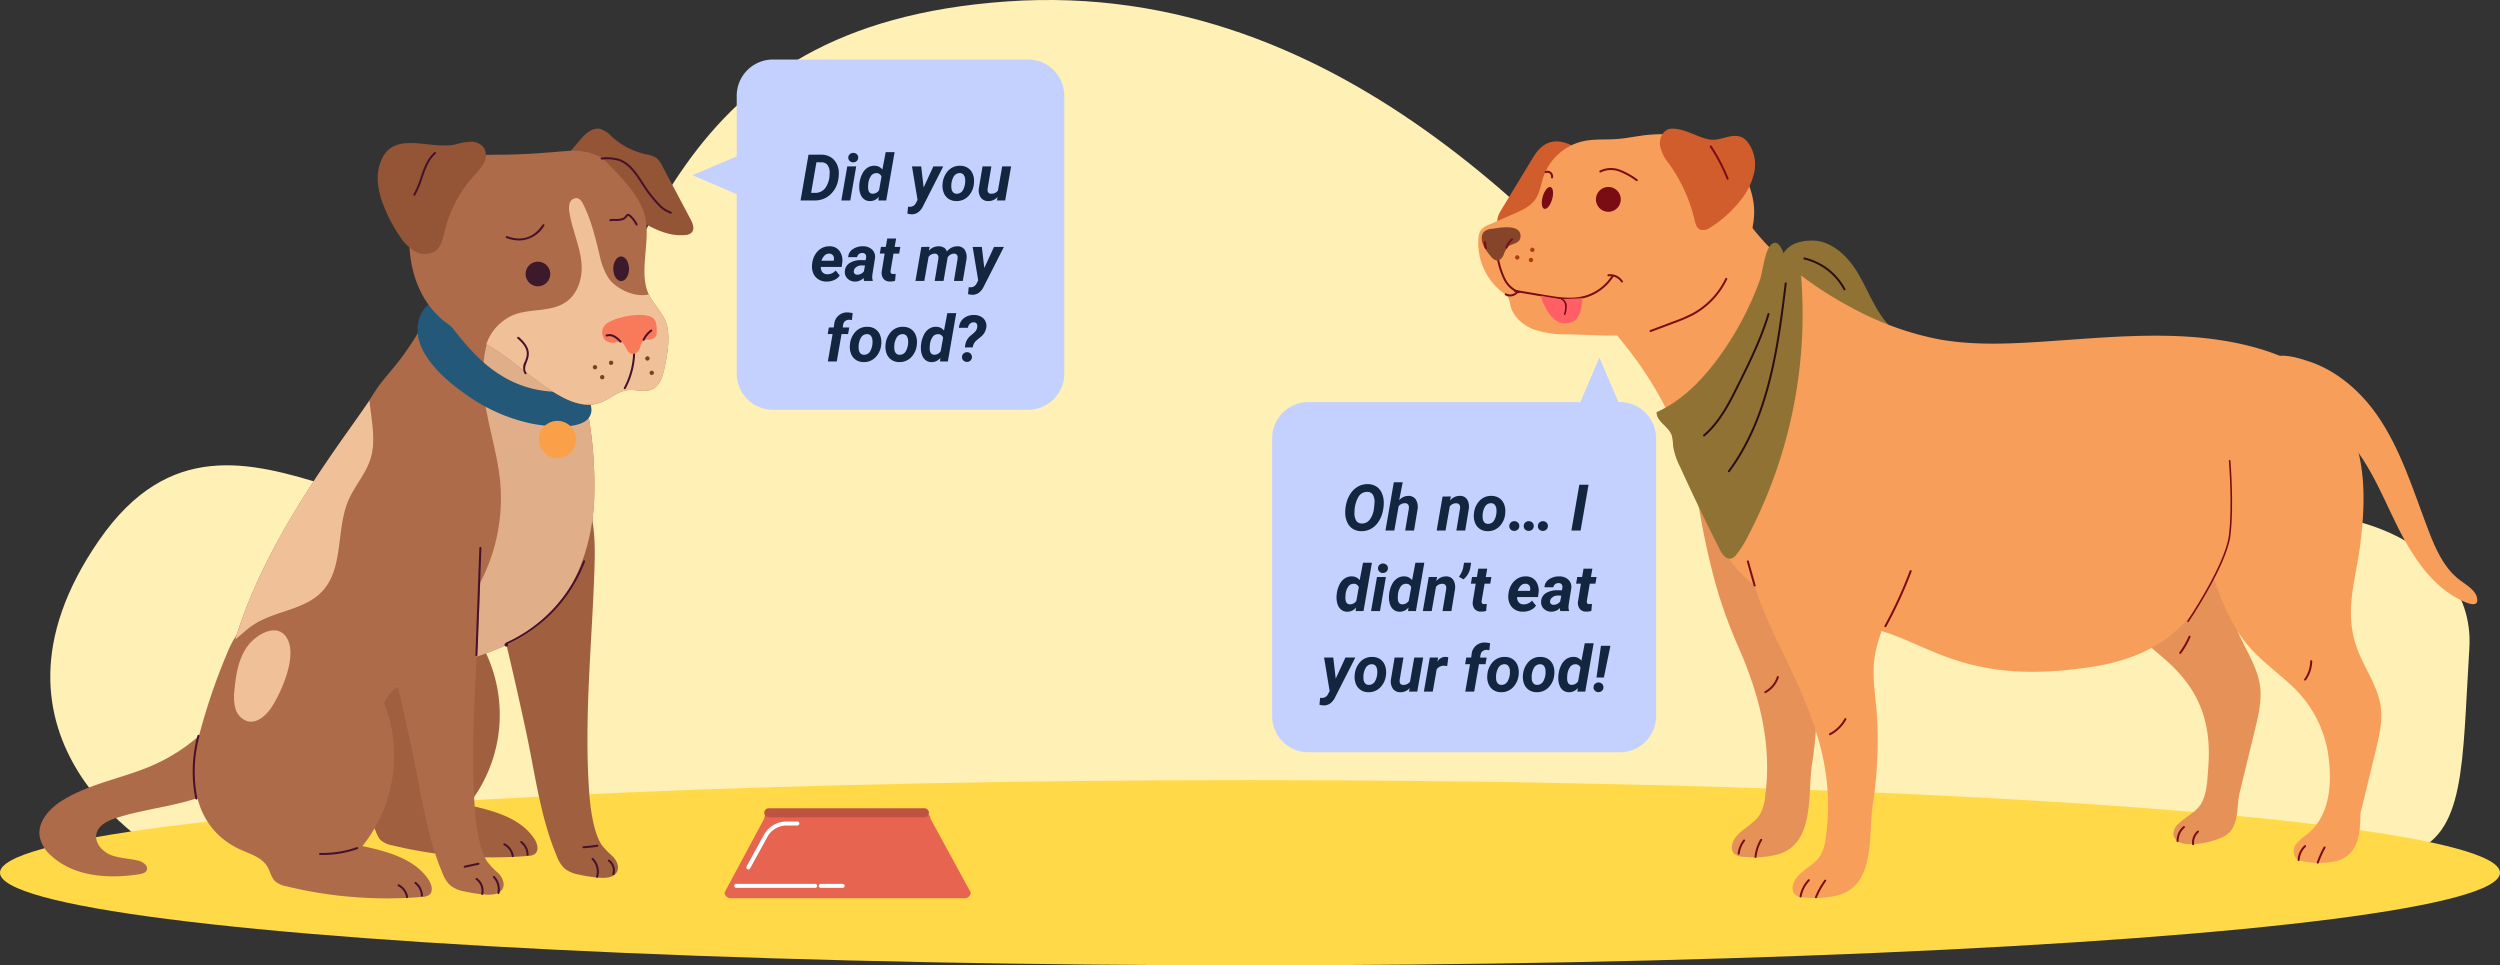 <svg xmlns="http://www.w3.org/2000/svg" xmlns:xlink="http://www.w3.org/1999/xlink" width="621" height="239.788" viewBox="0 0 621 239.788">
  <rect x="0" y="0" width="621" height="239.788" fill="#333333" stroke="none"/>
  <defs>
    <clipPath id="clip-path">
      <rect id="Rectángulo_44205" data-name="Rectángulo 44205" width="162.439" height="191.2" fill="none"/>
    </clipPath>
    <clipPath id="clip-path-2">
      <rect id="Rectángulo_44209" data-name="Rectángulo 44209" width="61.118" height="22.339" transform="translate(0 0)" fill="none"/>
    </clipPath>
  </defs>
  <g id="Grupo_173656" data-name="Grupo 173656" transform="translate(1729 11366.788)">
    <g id="Grupo_173653" data-name="Grupo 173653" transform="translate(14 -21)">
      <g id="Grupo_173652" data-name="Grupo 173652">
        <g id="Grupo_172841" data-name="Grupo 172841" transform="translate(-2490 -11996)">
          <path id="Trazado_173867" data-name="Trazado 173867" d="M-2619.859-10837.848s-50.042-27.954-15.477-77.816,80.885,21.766,108.716-23.336,31.9-104.474,116.716-110.427,141.354,63.166,173.789,99.224,90.18,50.117,119.286,34.539,72.037-2.1,70.216,26.919-.846,46.511-15.1,50.9S-2619.859-10837.848-2619.859-10837.848Z" transform="translate(3407 11700)" fill="#fff0b5"/>
          <ellipse id="Elipse_4860" data-name="Elipse 4860" cx="310.5" cy="23" rx="310.5" ry="23" transform="translate(747 844)" fill="#ffd947"/>
        </g>
        <g id="Grupo_172834" data-name="Grupo 172834" transform="translate(-1733.22 -11313.834)">
          <g id="Grupo_172833" data-name="Grupo 172833" clip-path="url(#clip-path)">
            <path id="Trazado_173771" data-name="Trazado 173771" d="M112.2,165.392c6.371-3.909,13.941-5.262,20.88-8.038,11.245-4.5,21.352-13.765,23.422-25.7l2.371,8.472c3.8,4.651,2.89,11.917-.786,16.663s-9.473,7.372-15.268,8.946S131,168.019,125.3,169.885c-2.025.661-4.264,1.75-4.762,3.822-.545,2.264,1.394,4.46,3.556,5.322s4.568.849,6.828,1.407c1.185.293,2.593,1.312,2.075,2.416-.3.649-1.116.848-1.823.959-7.573,1.184-16.082.646-21.769-4.494a8.65,8.65,0,0,1-2.979-4.84c-.6-3.763,2.525-7.092,5.774-9.085" transform="translate(-106.348 1.392)" fill="#ad6b4a"/>
            <path id="Trazado_173772" data-name="Trazado 173772" d="M84.373,128.824a35.946,35.946,0,0,1-4.295,38.038c6.16,1.348,12.934,3.1,16.428,8.349.771,1.159,1.25,2.922.158,3.785a3.145,3.145,0,0,1-1.729.5,105.759,105.759,0,0,1-33.673-2.621,5.993,5.993,0,0,1-2.889-1.3c-.963-.947-1.194-2.4-1.879-3.561-1.445-2.463-4.551-3.238-7.126-4.471-11.111-5.323-12.645-17.575-9.839-28.224A152.931,152.931,0,0,1,46.36,119.2c1.084-2.586,2.328-5.255,4.571-6.94,5.72-4.3,14.036-1.153,19.472,1.992a35.371,35.371,0,0,1,13.97,14.572" transform="translate(26.424 1.165)" fill="#a0603f"/>
            <path id="Trazado_173773" data-name="Trazado 173773" d="M42.308,178.73h0a.253.253,0,0,0,.25-.255A4.314,4.314,0,0,0,40.9,175.16a.252.252,0,1,0-.306.4,3.8,3.8,0,0,1,1.466,2.919.253.253,0,0,0,.253.251" transform="translate(78.962 1.851)" fill="#47112c"/>
            <path id="Trazado_173774" data-name="Trazado 173774" d="M46.477,179.1l.035,0a.253.253,0,0,0,.215-.286,4.2,4.2,0,0,0-2.236-3.122.252.252,0,1,0-.226.451,3.684,3.684,0,0,1,1.962,2.742.253.253,0,0,0,.251.217" transform="translate(71.117 1.857)" fill="#47112c"/>
            <path id="Trazado_173775" data-name="Trazado 173775" d="M57.334,168.483a25.775,25.775,0,0,0,8.606-1.475.253.253,0,0,0-.168-.477,25.157,25.157,0,0,1-9.134,1.438h-.007a.253.253,0,0,0-.007.505c.236.006.474.009.709.009" transform="translate(39.357 1.76)" fill="#47112c"/>
            <path id="Trazado_173776" data-name="Trazado 173776" d="M45.787,106.469c-.5,19.163-2.724,38.337-1.363,57.459.271,3.8.992,9.817,3.083,13.109a23.032,23.032,0,0,0,2.844,2.933c.925,1,1.6,2.493.994,3.718-.719,1.459-2.706,1.637-4.327,1.508a37.576,37.576,0,0,1-5.121-.767,7.878,7.878,0,0,1-3.63-1.558,8.194,8.194,0,0,1-1.894-3.042c-4.107-9.744-5.386-20.453-7.589-30.733q-3.632-16.946-7.835-33.762c-1.317-5.267-2.685-10.623-2.393-16.044.492-9.126,7.628-18.525,17.792-15.852,8.971,2.358,9.628,15.734,9.439,23.031" transform="translate(92.152 0.877)" fill="#a0603f"/>
            <path id="Trazado_173777" data-name="Trazado 173777" d="M24.593,184.2a.252.252,0,0,0,.241-.177,4.749,4.749,0,0,0-1.186-4.715.253.253,0,0,0-.353.362,4.234,4.234,0,0,1,1.058,4.2.254.254,0,0,0,.241.328" transform="translate(113.939 1.895)" fill="#47112c"/>
            <path id="Trazado_173778" data-name="Trazado 173778" d="M20.638,183.522a.252.252,0,0,0,.241-.177,3.338,3.338,0,0,0-1.216-3.636.253.253,0,0,0-.294.411,2.824,2.824,0,0,1,1.029,3.073.254.254,0,0,0,.241.328" transform="translate(121.951 1.899)" fill="#47112c"/>
            <path id="Trazado_173779" data-name="Trazado 173779" d="M23.594,176.887h.015c1.157-.069,2.322-.194,3.464-.375a.253.253,0,1,0-.079-.5c-1.125.179-2.275.3-3.416.369a.253.253,0,0,0,.015.505" transform="translate(111.565 1.861)" fill="#47112c"/>
            <path id="Trazado_173780" data-name="Trazado 173780" d="M117.75,90.987c-.336,12.358-4.9,25.2-14.721,32.7-9.228,7.046-21.517,8.419-31.97,13.471a12.817,12.817,0,0,0-3.934,2.637,13.162,13.162,0,0,0-2.748,6.221,59.2,59.2,0,0,0-1.241,17.86c.328,3.965.791,8.654-2.237,11.235a9.649,9.649,0,0,1-3.881,1.779A30.993,30.993,0,0,1,31.362,172.1a16.163,16.163,0,0,1-5.206-5.7,19.044,19.044,0,0,1-1.586-6.919c-1.288-15.36,2.337-30.837,8.446-44.988S47.657,87.388,56.564,74.809C58.836,71.6,61.123,68.4,63.2,65.08c1.88-3,4.528-5.637,6.639-8.514C74.231,50.583,78,44.019,79.88,36.788c.331-1.28.661-3.535,2.224-3.657,1.346-.1,3.8,1.415,5.072,1.911a49.21,49.21,0,0,1,7.211,3.041A48.356,48.356,0,0,1,108.764,51.2c7.445,10.211,9.322,27.506,8.986,39.785" transform="translate(20.084 0.35)" fill="#ad6b4a"/>
            <path id="Trazado_173781" data-name="Trazado 173781" d="M39.126,120.88A45.291,45.291,0,0,0,49.86,87.113c-.579-5.788-2.278-11.4-3.342-17.116a42.175,42.175,0,0,1-.662-13.283,21.947,21.947,0,0,1,5.305-12.029c1.152-1.244,2.154-2.5,3.105-3.73a48.658,48.658,0,0,1,9.991,10.164C71.7,61.33,73.579,78.625,73.245,90.9c-.337,12.359-4.9,25.2-14.721,32.705-9.229,7.046-21.516,8.419-31.97,13.47a19.621,19.621,0,0,0-2.242,1.243,29.141,29.141,0,0,1,4.582-6.893c3.216-3.7,7.019-6.85,10.233-10.549" transform="translate(64.59 0.433)" fill="#e0ae89"/>
            <path id="Trazado_173782" data-name="Trazado 173782" d="M53.586,72.866a43.348,43.348,0,0,1-16.618-7.352c-4.143-2.891-8.347-6.507-10.691-11.072-1.8-3.509-1.842-8.181,1.268-11.048a1.194,1.194,0,0,1,.906-.413,1.3,1.3,0,0,1,.739.524c5.154,5.984,9.247,12.66,16.06,16.99a26.646,26.646,0,0,0,17.369,4.283,7.407,7.407,0,0,1,3.495.3,1.093,1.093,0,0,1,.5.411A6.368,6.368,0,0,1,68.226,69.3c.009,5.77-11.266,4.194-14.64,3.561" transform="translate(68.909 0.454)" fill="#235879"/>
            <path id="Trazado_173783" data-name="Trazado 173783" d="M3.525,3.153C4.909,1.45,6.8-.438,8.932.089A6.955,6.955,0,0,1,11.706,2a18.694,18.694,0,0,0,8.47,4.383,6.707,6.707,0,0,1,2.544.868,5.7,5.7,0,0,1,1.533,2.057l7.012,13.208c.566,1.064,1.082,2.51.216,3.348a2.492,2.492,0,0,1-1.513.555c-5.708.6-10.708-3.41-15.825-6.009a4.169,4.169,0,0,0-2.563-.628c-1.1.2-1.882,1.192-2.924,1.6a3.862,3.862,0,0,1-3.632-.709,9.656,9.656,0,0,1-2.376-3.018C1.222,15.145-.118,12.185.008,9.23.12,6.655,1.953,5.087,3.525,3.153" transform="translate(130.497 0)" fill="#935535"/>
            <path id="Trazado_173784" data-name="Trazado 173784" d="M45.533,5.494A14.63,14.63,0,0,1,53.219,6.8,10.729,10.729,0,0,1,55.745,8.9c3.012,3.067,6.127,6.257,8.018,10.173,2,4.148,1.295,8.47.957,12.928-.237,3.143-.409,6.462,1.006,9.276,1.354,2.692,3.762,4.693,4.462,7.74.77,3.361-.01,7.5-.749,10.825-.423,1.91-1.162,4.006-2.933,4.842-1.887.89-4.12-.03-6.191.225-2.538.313-4.519,2.331-6.936,3.164-4.295,1.482-8.869-.99-12.652-3.506-4.668-3.1-8.908-6.957-13.6-9.968-4.2-2.694-9.089-3.962-12.995-7.4C7.056,40.98,5.294,31.19,6.46,22.106,7.083,17.26,9.3,12.421,13.314,9.635c4.428-3.072,10.191-3.2,15.581-3.221,4.569-.017,9.129-.307,13.679-.7.97-.085,1.963-.172,2.959-.218" transform="translate(85.741 0.058)" fill="#ad6b4a"/>
            <path id="Trazado_173785" data-name="Trazado 173785" d="M13.337,45.925c4.137-1.419,9.064-.557,12.638-3.079,2.961-2.089,4.118-6.05,3.8-9.66-.372-4.16-2.3-8.235-2.966-12.437a4.929,4.929,0,0,1,.03-2.4,1.771,1.771,0,0,1,1.837-1.263c.739.139,1.2.865,1.537,1.536,1.971,3.888,2.975,8.18,4.015,12.413a17.8,17.8,0,0,0,2.193,5.824C38.233,39.545,43,41.9,46.506,40.992c.025.054.047.107.075.161,1.353,2.692,3.762,4.692,4.461,7.739.77,3.362-.01,7.5-.748,10.825-.424,1.91-1.163,4.006-2.933,4.842-1.887.891-4.121-.03-6.192.226-2.537.313-4.519,2.33-6.936,3.164-4.295,1.48-8.869-.991-12.651-3.507-4.669-3.1-8.909-6.958-13.6-9.968-.6-.387-1.222-.743-1.849-1.081a12.03,12.03,0,0,1,7.208-7.468" transform="translate(104.887 0.18)" fill="#f0c198"/>
            <path id="Trazado_173786" data-name="Trazado 173786" d="M70.406,3.863a15.205,15.205,0,0,1,3.713-.651A3.91,3.91,0,0,1,77.4,4.769a3.915,3.915,0,0,1-.067,3.825,15.258,15.258,0,0,1-2.479,3.132,31.359,31.359,0,0,0-7.219,13.705c-.409,1.719-.756,3.62-2.11,4.755a4.852,4.852,0,0,1-5.264.255,11.416,11.416,0,0,1-3.9-3.923,37.721,37.721,0,0,1-3.784-7.154c-1.294-3.25-2.131-6.878-1.154-10.236C54.166-.314,63.835,5.451,70.406,3.863" transform="translate(33.041 0.034)" fill="#935535"/>
            <path id="Trazado_173787" data-name="Trazado 173787" d="M35.17,35.758A3.056,3.056,0,1,0,38.226,32.7a3.056,3.056,0,0,0-3.056,3.056" transform="translate(85.615 0.346)" fill="#3c1a2b"/>
            <path id="Trazado_173788" data-name="Trazado 173788" d="M15.8,34.478c0,1.688.875,3.056,1.953,3.056s1.954-1.368,1.954-3.056-.875-3.056-1.954-3.056S15.8,32.79,15.8,34.478" transform="translate(126.758 0.332)" fill="#3c1a2b"/>
            <path id="Trazado_173789" data-name="Trazado 173789" d="M14.544,64.141a.251.251,0,0,0,.222-.132A19.89,19.89,0,0,0,17.086,53.5a.243.243,0,0,0-.268-.237.253.253,0,0,0-.237.268,19.361,19.361,0,0,1-2.26,10.239.252.252,0,0,0,.1.342.247.247,0,0,0,.12.03" transform="translate(130.877 0.563)" fill="#47112c"/>
            <path id="Trazado_173790" data-name="Trazado 173790" d="M21.662,46.626c.862.815.893,2.15.865,3.335a2.322,2.322,0,0,1-.244,1.2,2.3,2.3,0,0,1-1.965.76,2.088,2.088,0,0,0-1.01.205,2.284,2.284,0,0,0-.783,1.378,3.537,3.537,0,0,1-.788,1.466,1.6,1.6,0,0,1-1.529.472c-1.388-.413-1.426-2.925-2.871-3.017a2.654,2.654,0,0,0-.808.135,3.222,3.222,0,0,1-2.521-.249,2.766,2.766,0,0,1-.439-3.859c1.572-2.093,10.083-3.72,12.092-1.823" transform="translate(130.82 0.484)" fill="#f97a5a"/>
            <path id="Trazado_173791" data-name="Trazado 173791" d="M21.35,52.617a.252.252,0,0,0,.185-.424,6.329,6.329,0,0,0-1.586-1.321,2.723,2.723,0,0,0-2.119-.255.252.252,0,0,0-.161.319.249.249,0,0,0,.32.159,2.226,2.226,0,0,1,1.722.223,5.834,5.834,0,0,1,1.453,1.218.253.253,0,0,0,.185.081" transform="translate(122.994 0.534)" fill="#47112c"/>
            <path id="Trazado_173792" data-name="Trazado 173792" d="M10.345,52.183a.253.253,0,0,0,.219-.126,5.767,5.767,0,0,1,1.809-2.2.253.253,0,0,0-.261-.434A6.257,6.257,0,0,0,10.125,51.8a.255.255,0,0,0,.093.346.26.26,0,0,0,.126.033" transform="translate(139.745 0.522)" fill="#47112c"/>
            <path id="Trazado_173793" data-name="Trazado 173793" d="M10.748,56.5a.538.538,0,1,0,.538-.538.537.537,0,0,0-.538.538" transform="translate(139.753 0.592)" fill="#7a4024"/>
            <path id="Trazado_173794" data-name="Trazado 173794" d="M9.683,60.035a.538.538,0,1,0,.539-.538.538.538,0,0,0-.539.538" transform="translate(141.895 0.629)" fill="#7a4024"/>
            <path id="Trazado_173795" data-name="Trazado 173795" d="M19.67,57.564a.538.538,0,1,0,.538-.538.538.538,0,0,0-.538.538" transform="translate(121.815 0.603)" fill="#7a4024"/>
            <path id="Trazado_173796" data-name="Trazado 173796" d="M21.859,61.1a.538.538,0,1,0,.538-.539.537.537,0,0,0-.538.539" transform="translate(117.414 0.64)" fill="#7a4024"/>
            <path id="Trazado_173797" data-name="Trazado 173797" d="M23.639,58.65a.538.538,0,1,0,.538-.538.537.537,0,0,0-.538.538" transform="translate(113.835 0.614)" fill="#7a4024"/>
            <path id="Trazado_173798" data-name="Trazado 173798" d="M28.831,76.452a4.623,4.623,0,1,0,4.623-4.623,4.623,4.623,0,0,0-4.623,4.623" transform="translate(95.227 0.759)" fill="#f9a048"/>
            <path id="Trazado_173799" data-name="Trazado 173799" d="M73.893,110.611c-.5,19.163-2.725,38.337-1.363,57.459.271,3.8.992,9.817,3.083,13.109a23.032,23.032,0,0,0,2.844,2.933c.925,1,1.6,2.493.994,3.718-.72,1.459-2.706,1.637-4.327,1.508A37.579,37.579,0,0,1,70,188.57a7.887,7.887,0,0,1-3.631-1.558,8.2,8.2,0,0,1-1.893-3.042c-4.107-9.744-5.386-20.453-7.589-30.732q-3.632-16.946-7.835-33.762c-1.317-5.267-2.685-10.623-2.393-16.044.492-9.126,7.628-18.525,17.792-15.852,8.971,2.358,9.628,15.734,9.439,23.031" transform="translate(35.643 0.921)" fill="#ad6b4a"/>
            <path id="Trazado_173800" data-name="Trazado 173800" d="M53.193,188.395a.252.252,0,0,0,.245-.191,3.792,3.792,0,0,0-1.492-3.962.253.253,0,1,0-.289.414,3.327,3.327,0,0,1,1.292,3.425.252.252,0,0,0,.183.306.22.22,0,0,0,.062.008" transform="translate(56.803 1.947)" fill="#47112c"/>
            <path id="Trazado_173801" data-name="Trazado 173801" d="M48.933,188.175a.254.254,0,0,0,.248-.2,4.77,4.77,0,0,0-1.193-4.207.252.252,0,1,0-.367.347,4.263,4.263,0,0,1,1.065,3.757.253.253,0,0,0,.2.3.3.3,0,0,0,.052.005" transform="translate(65.107 1.942)" fill="#47112c"/>
            <path id="Trazado_173802" data-name="Trazado 173802" d="M52.826,181.683a.243.243,0,0,0,.054-.006l3.4-.734a.251.251,0,0,0,.193-.3.258.258,0,0,0-.3-.194l-3.4.735a.253.253,0,0,0,.054.5" transform="translate(52.832 1.908)" fill="#47112c"/>
            <path id="Trazado_173803" data-name="Trazado 173803" d="M52.341,129.949a.253.253,0,0,0,.253-.244l.983-26.628a.253.253,0,0,0-.245-.262.26.26,0,0,0-.261.244l-.983,26.628a.253.253,0,0,0,.244.262Z" transform="translate(56.224 1.087)" fill="#47112c"/>
            <path id="Trazado_173804" data-name="Trazado 173804" d="M27.039,127.539a.446.446,0,0,0,.387-.191.332.332,0,0,0-.039-.4.231.231,0,0,0-.022-.022l.016-.007a37.142,37.142,0,0,0,19.206-20.466.253.253,0,1,0-.472-.18,36.632,36.632,0,0,1-18.943,20.186c-.4.183-.594.423-.568.714a.392.392,0,0,0,.317.348.565.565,0,0,0,.118.013M27,127.278Z" transform="translate(88.953 1.122)" fill="#47112c"/>
            <path id="Trazado_173805" data-name="Trazado 173805" d="M110.355,138.9a35.946,35.946,0,0,1-4.295,38.038c6.16,1.348,12.934,3.1,16.428,8.349.771,1.159,1.25,2.922.158,3.785a3.154,3.154,0,0,1-1.729.5,105.789,105.789,0,0,1-33.673-2.622,6,6,0,0,1-2.889-1.3c-.963-.948-1.194-2.4-1.879-3.562-1.445-2.463-4.552-3.238-7.127-4.471-11.11-5.323-12.644-17.575-9.838-28.223a152.9,152.9,0,0,1,6.831-20.117c1.084-2.586,2.328-5.255,4.571-6.94,5.72-4.3,14.036-1.153,19.472,1.992a35.37,35.37,0,0,1,13.97,14.572" transform="translate(-25.815 1.271)" fill="#ad6b4a"/>
            <path id="Trazado_173806" data-name="Trazado 173806" d="M68.29,188.8h0a.253.253,0,0,0,.25-.256,4.316,4.316,0,0,0-1.664-3.315.253.253,0,1,0-.306.4,3.8,3.8,0,0,1,1.465,2.919.253.253,0,0,0,.253.25" transform="translate(26.722 1.958)" fill="#47112c"/>
            <path id="Trazado_173807" data-name="Trazado 173807" d="M72.46,189.175l.034,0a.253.253,0,0,0,.216-.285,4.2,4.2,0,0,0-2.236-3.123.253.253,0,1,0-.226.452,3.68,3.68,0,0,1,1.962,2.74.254.254,0,0,0,.251.218" transform="translate(18.876 1.964)" fill="#47112c"/>
            <path id="Trazado_173808" data-name="Trazado 173808" d="M83.313,178.555a25.779,25.779,0,0,0,8.609-1.475.253.253,0,0,0-.168-.477,25.345,25.345,0,0,1-9.135,1.438.245.245,0,0,0-.259.246.253.253,0,0,0,.246.26c.235.006.472.009.706.009" transform="translate(-12.882 1.867)" fill="#47112c"/>
            <path id="Trazado_173809" data-name="Trazado 173809" d="M122.3,165.084a.212.212,0,0,0,.05-.005.252.252,0,0,0,.2-.3,33.862,33.862,0,0,1,.514-15.471.253.253,0,0,0-.488-.132,34.387,34.387,0,0,0-.521,15.7.252.252,0,0,0,.248.2" transform="translate(-83.302 1.575)" fill="#47112c"/>
            <path id="Trazado_173810" data-name="Trazado 173810" d="M106.677,74.453c1.777-2.508,3.584-5.044,5.354-7.613.448,4.85,1.684,9.85.254,14.451-1.158,3.725-3.941,6.727-5.481,10.311-3.15,7.327-1.087,16.859-6.558,22.663-4.43,4.7-11.938,4.778-17.271,8.422-1.525,1.041-2.851,2.359-4.295,3.5a118.067,118.067,0,0,1,4.448-12.046c6.11-14.151,14.641-27.114,23.549-39.693" transform="translate(-30.027 0.707)" fill="#f0c198"/>
            <path id="Trazado_173811" data-name="Trazado 173811" d="M108.6,142.041c-1.4,2.265-3.794,4.563-6.348,3.819a4.63,4.63,0,0,1-2.924-3.284,12.472,12.472,0,0,1-.173-4.561c.342-3.665.95-7.455,3.031-10.492,2.209-3.224,7.825-6.485,10.135-1.994,2.288,4.449-1.4,12.742-3.721,16.512" transform="translate(-50.674 1.304)" fill="#f0c198"/>
            <path id="Trazado_173812" data-name="Trazado 173812" d="M39.942,27.535a7.374,7.374,0,0,0,6.237-3.656.252.252,0,0,0-.069-.351.25.25,0,0,0-.35.069c-2.184,3.236-5.154,4.2-8.828,2.854a.255.255,0,0,0-.323.151.252.252,0,0,0,.151.324,9.277,9.277,0,0,0,3.182.609" transform="translate(79.237 0.248)" fill="#47112c"/>
            <path id="Trazado_173813" data-name="Trazado 173813" d="M20.466,23.85a.249.249,0,0,0,.128-.035.253.253,0,0,0,.09-.346,7.723,7.723,0,0,0-1.781-2.29c-.656-.506-.985-.084-1.225.221a1.839,1.839,0,0,1-.6.552,5.086,5.086,0,0,1-1.975.253,8.486,8.486,0,0,0-1.216.065.253.253,0,0,0-.209.289.246.246,0,0,0,.29.209,8.366,8.366,0,0,1,1.14-.058,5.259,5.259,0,0,0,2.205-.31,2.335,2.335,0,0,0,.76-.687c.253-.321.264-.33.517-.134a7.228,7.228,0,0,1,1.654,2.147.254.254,0,0,0,.218.124" transform="translate(127.898 0.221)" fill="#47112c"/>
            <path id="Trazado_173814" data-name="Trazado 173814" d="M42.522,60.474a.256.256,0,0,0,.138-.04.252.252,0,0,0,.075-.349c-.569-.884-.264-1.681.092-2.6.588-1.532,1.32-3.438-1.974-6.27a.253.253,0,0,0-.33.383c3.026,2.6,2.418,4.179,1.832,5.7a3.087,3.087,0,0,0-.045,3.057.254.254,0,0,0,.212.116" transform="translate(78.24 0.541)" fill="#47112c"/>
            <path id="Trazado_173815" data-name="Trazado 173815" d="M22.669,21.04a.253.253,0,0,0,.069-.5,7.153,7.153,0,0,1-3.022-2.123,29.02,29.02,0,0,1-3-3.718c-.3-.436-.587-.884-.88-1.338-1.6-2.471-3.256-5.027-6.032-5.939a11.093,11.093,0,0,0-4.262-.317.253.253,0,1,0,.035.5,10.718,10.718,0,0,1,4.068.292c2.606.858,4.213,3.337,5.766,5.735.3.456.588.909.886,1.348a29.612,29.612,0,0,0,3.052,3.782A7.588,7.588,0,0,0,22.6,21.031a.273.273,0,0,0,.069.009" transform="translate(134.152 0.074)" fill="#47112c"/>
            <path id="Trazado_173816" data-name="Trazado 173816" d="M63.5,16.61a.253.253,0,0,0,.218-.124,23.4,23.4,0,0,0,1.79-4.268c.794-2.31,1.545-4.493,3.276-6.023a.253.253,0,0,0-.337-.379c-1.829,1.618-2.637,3.966-3.417,6.238a22.958,22.958,0,0,1-1.749,4.175.253.253,0,0,0,.09.346.249.249,0,0,0,.128.035" transform="translate(29.646 0.061)" fill="#47112c"/>
          </g>
        </g>
        <g id="Grupo_172836" data-name="Grupo 172836" transform="translate(-1375.812 -11313.834)">
          <g id="Grupo_173640" data-name="Grupo 173640">
            <path id="Trazado_173817" data-name="Trazado 173817" d="M82.757,27.8c4.622-.089,8.575,3.416,11.067,7.309s4.046,8.358,6.805,12.066a22.584,22.584,0,0,0,6.763,6.032A50.032,50.032,0,0,1,91.784,51.4,28.66,28.66,0,0,1,80.131,45.46C74.3,40.179,71.2,28.022,82.757,27.8" fill="#907235"/>
            <path id="Trazado_173818" data-name="Trazado 173818" d="M90.984,40.162a.251.251,0,0,1-.221-.133,15.024,15.024,0,0,0-9.8-7.531.251.251,0,0,1-.189-.3.258.258,0,0,1,.3-.188,15.531,15.531,0,0,1,10.131,7.785.251.251,0,0,1-.1.338.247.247,0,0,1-.117.029" fill="#2a0f10"/>
            <path id="Trazado_173819" data-name="Trazado 173819" d="M223.253,71.116c6.04,8.664,9.061,19,12.856,28.86,1.663,4.321,3.612,8.746,7.16,11.72,1.418,1.189,4.245,2.664,4.776,4.58.584,2.109-.828,2.158-2.6,1.447-9.2-3.709-14.482-13.225-18.7-22.2s-8.614-18.688-17.166-23.711c-3.625-2.129-7.882-3.323-10.884-6.266-1.757-1.722-4.055-6.251-1.606-8.361,2.057-1.772,7.1-.092,9.313.647,6.892,2.3,12.738,7.387,16.849,13.284" fill="#f79e5b"/>
            <path id="Trazado_173820" data-name="Trazado 173820" d="M186.586,69c4.039,9.115,3.766,19.295,2.534,28.983-1.257,9.882-4.417,17.509-.255,27.317,1.862,4.388,4.718,8.471,5.343,13.2.47,3.563-.383,7.153-1.229,10.645q-1.914,7.9-3.829,15.793c-.645,2.663-.292,5.26-1.352,7.917a6.114,6.114,0,0,1-1.039,1.834,6.3,6.3,0,0,1-2.313,1.49,19.719,19.719,0,0,1-7.571,1.561,6.187,6.187,0,0,1-2.592-.42,2.641,2.641,0,0,1-1.6-1.961,3.341,3.341,0,0,1,1.19-2.618c1.758-1.767,4.251-2.807,5.6-4.9,1.572-2.451,1.646-6.231,1.865-9.053.816-10.507-1.732-18.678-9.7-26.014-3.815-3.514-8.133-6.555-11.282-10.676-4.723-6.18-7.891-15.4-9.619-22.91-1.936-8.418-3.042-17.4-1.5-25.974,1.072-5.986,3.862-11.825,8.571-15.673,4.4-3.594,12.485-6.082,17.908-3.264,4.928,2.561,8.757,9.943,10.878,14.731" fill="#e59158"/>
            <path id="Trazado_173821" data-name="Trazado 173821" d="M58.228,110.329A114.276,114.276,0,0,0,64.25,127.88c5.355,12.045,8.832,24.543,7.04,37.818a11.617,11.617,0,0,1-1.323,4.686c-1.853,2.965-6.281,4.185-6.91,7.625a2.478,2.478,0,0,0,.256,1.769c.589.923,1.848,1.085,2.943,1.138a23.993,23.993,0,0,0,8.41-.7c8.923-2.824,7.158-14.635,8.215-22.082a104.216,104.216,0,0,0,1.023-23.32c-.374-4.466-1.149-8.96-.548-13.4.946-6.97,5.345-13.186,4.859-20.261-.438-6.355-2.847-13.082-7.91-17.194-5.407-4.391-28.353-10.245-26.7,1.973a206.837,206.837,0,0,0,4.622,24.4" fill="#e59158"/>
            <path id="Trazado_173822" data-name="Trazado 173822" d="M55.061,91.374c.886,2.509,1.818,5,2.866,7.433,2.017,4.689,4.23,8.712,7.92,12.22a46.916,46.916,0,0,0,12.256,8.7l.274.127a45.929,45.929,0,0,0,15.412,3.726c16.349,1.334,23.87,15.626,58.961,10.055s26.471-34.7,46.478-36c4.966-.322,10.471-.382,14.113-3.773,3.811-3.548,4.12-9.459,3.423-14.619a30.325,30.325,0,0,0-3.991-12.2c-4.069-6.456-11.355-10.2-18.674-12.356-17.837-5.267-36.886-2.835-55.448-1.673-8.064.5-16.217.755-24.17-.675a75.055,75.055,0,0,1-21.764-7.9C82.434,38.982,72.933,31.684,66.249,22.151c-.765-1.091-1.662-2.318-2.987-2.461a4.36,4.36,0,0,0-1.915.367A54.445,54.445,0,0,0,34.705,41.14c-4.135,6.263-1.851,8.1,2.339,13.388A90.609,90.609,0,0,1,47.295,70.811c3.218,6.538,5.317,13.628,7.766,20.563" fill="#f79e5b"/>
            <path id="Trazado_173823" data-name="Trazado 173823" d="M13.685,7.065,10.268,12.7,5.781,20.09c-.69,1.138-1.4,2.531-.827,3.733a3.576,3.576,0,0,0,2.771,1.624,16.354,16.354,0,0,0,10.139-1.788,28.77,28.77,0,0,0,8.1-6.553,12.372,12.372,0,0,0,2.577-3.865c1.284-3.5-1.406-6.89-4.319-8.551-4.454-2.54-7.9-1.974-10.536,2.375" fill="#d25d2c"/>
            <path id="Trazado_173824" data-name="Trazado 173824" d="M42.506,1.52c-2.655.213-5.263.844-7.919,1.051-2.928.227-5.915-.061-8.774.609A13.611,13.611,0,0,0,16.2,11.952c-.626,1.874-.856,3.93-1.974,5.558-1.243,1.811-3.362,2.774-5.375,3.652L2.636,23.871a4.712,4.712,0,0,0-1.873,1.2,4.09,4.09,0,0,0-.719,2.282A15.463,15.463,0,0,0,6.239,40.82a4.46,4.46,0,0,1,1.145,1.02,5.493,5.493,0,0,1,.588,1.965c.627,2.849,3.087,5.017,5.809,6.067A25.266,25.266,0,0,0,22.4,51.1c9.9.206,20.394,1.513,29.255-3.633A32.95,32.95,0,0,0,63.6,35.514c2.844-4.933,5.4-10.627,4.878-16.4A20.036,20.036,0,0,0,60.1,4.871c-4.744-3.369-11.96-3.8-17.6-3.351" fill="#f79e5b"/>
            <path id="Trazado_173825" data-name="Trazado 173825" d="M10.1,31.623a.543.543,0,1,1-.766-.04.541.541,0,0,1,.766.04" fill="#ac3f11"/>
            <path id="Trazado_173826" data-name="Trazado 173826" d="M13.51,32.274a.543.543,0,1,1-.766-.04.541.541,0,0,1,.766.04" fill="#ac3f11"/>
            <path id="Trazado_173827" data-name="Trazado 173827" d="M13.849,29.736a.543.543,0,1,1-.766-.04.541.541,0,0,1,.766.04" fill="#ac3f11"/>
            <path id="Trazado_173828" data-name="Trazado 173828" d="M10.059,40.9a.248.248,0,0,1-.084-.015,7.047,7.047,0,0,1-3.731-3.534,20.535,20.535,0,0,1-1.572-4.877.25.25,0,0,1,.487-.113,20.173,20.173,0,0,0,1.529,4.76,6.555,6.555,0,0,0,3.455,3.294.25.25,0,0,1-.084.485" fill="#790d13"/>
            <path id="Trazado_173829" data-name="Trazado 173829" d="M22.714,42.49a37.534,37.534,0,0,1-6.274-.7l-7.329-1.25a.25.25,0,1,1,.084-.492l7.329,1.25c3.014.513,6.433,1.094,9.6.312a11.708,11.708,0,0,0,7.087-5.168.251.251,0,0,1,.426.264,12.216,12.216,0,0,1-7.392,5.389,14.594,14.594,0,0,1-3.528.4" fill="#790d13"/>
            <path id="Trazado_173830" data-name="Trazado 173830" d="M35.708,38.234a.248.248,0,0,1-.211-.116,3.246,3.246,0,0,0-3.134-1.441.25.25,0,0,1-.072-.494,3.764,3.764,0,0,1,3.628,1.667.25.25,0,0,1-.077.345.254.254,0,0,1-.134.039" fill="#790d13"/>
            <path id="Trazado_173831" data-name="Trazado 173831" d="M7.882,41.687a2.371,2.371,0,0,1-1.165-.3.25.25,0,1,1,.246-.435A2.046,2.046,0,0,0,9.54,40.38a.25.25,0,1,1,.407.289,2.547,2.547,0,0,1-2.065,1.018" fill="#790d13"/>
            <path id="Trazado_173832" data-name="Trazado 173832" d="M3.351,24.891a3,3,0,0,0-2.03.842A2.161,2.161,0,0,0,.9,26.921c-.151,1.82,1.091,3.429,2.264,4.83a2.31,2.31,0,0,0,1.423,1c.776.068,1.394-.648,1.715-1.358a5.722,5.722,0,0,1,1.1-2.04c.807-.727,2.161-.709,2.8-1.587a1.745,1.745,0,0,0,.317-.969c.108-3.3-5.345-2.145-7.165-1.907" fill="#86452b"/>
            <path id="Trazado_173833" data-name="Trazado 173833" d="M7,29.807a.242.242,0,0,1-.079-.013.25.25,0,0,1-.158-.316,4.785,4.785,0,0,1,1.468-2.16.25.25,0,1,1,.321.383,4.351,4.351,0,0,0-1.315,1.935A.249.249,0,0,1,7,29.807" fill="#790d13"/>
            <path id="Trazado_173834" data-name="Trazado 173834" d="M1.916,29.929a.248.248,0,0,1-.237-.172,5.271,5.271,0,0,1-.265-1.575.25.25,0,1,1,.5-.008A4.8,4.8,0,0,0,2.153,29.6a.249.249,0,0,1-.159.315.236.236,0,0,1-.078.013" fill="#790d13"/>
            <path id="Trazado_173835" data-name="Trazado 173835" d="M35.408,17.516a3.082,3.082,0,1,1-3.136-3.026,3.08,3.08,0,0,1,3.136,3.026" fill="#790d13"/>
            <path id="Trazado_173836" data-name="Trazado 173836" d="M18.373,17.5c-.416,1.5-1.283,2.585-1.936,2.427s-.847-1.5-.431-3,1.283-2.584,1.937-2.427.846,1.5.43,3" fill="#790d13"/>
            <path id="Trazado_173837" data-name="Trazado 173837" d="M50.009.206A9.861,9.861,0,0,0,49,.046a4.691,4.691,0,0,0-1.39.011c-1.684.333-2.647,2.278-2.473,3.985a9.742,9.742,0,0,0,2.2,4.585,39.515,39.515,0,0,1,6.4,14.027c.216.947.5,2.044,1.387,2.436a2.911,2.911,0,0,0,2.589-.577,28.688,28.688,0,0,0,7.313-6.545,16.691,16.691,0,0,0,3.554-7.192,9.172,9.172,0,0,0-1.811-7.62,3.692,3.692,0,0,0-1.31-1.026c-2.6-1.094-5.206.97-7.82.588C55.044,2.339,52.689.772,50.009.206" fill="#d25d2c"/>
            <path id="Trazado_173838" data-name="Trazado 173838" d="M39.386,13.05a.251.251,0,0,1-.141-.043,17.684,17.684,0,0,0-4.211-2.34,5.773,5.773,0,0,0-4.561.184.251.251,0,1,1-.24-.44,6.277,6.277,0,0,1,4.96-.218,18.111,18.111,0,0,1,4.334,2.4.25.25,0,0,1-.141.457" fill="#790d13"/>
            <path id="Trazado_173839" data-name="Trazado 173839" d="M18.334,12.353a.272.272,0,0,1-.049-.005.25.25,0,0,1-.2-.294.946.946,0,0,0-.312-.884.936.936,0,0,0-.924-.15.251.251,0,0,1-.182-.467,1.42,1.42,0,0,1,1.909,1.6.25.25,0,0,1-.245.2" fill="#790d13"/>
            <path id="Trazado_173840" data-name="Trazado 173840" d="M71.4,120.93c.855,2.021,1.771,4.014,2.717,5.98,7.918,16.463,14.764,30.278,12.253,48.892a11.634,11.634,0,0,1-1.324,4.686c-1.853,2.965-6.281,4.185-6.909,7.624a2.475,2.475,0,0,0,.255,1.77c.588.923,1.848,1.085,2.942,1.138a24,24,0,0,0,8.412-.7c8.921-2.824,7.157-14.635,8.213-22.083a104.145,104.145,0,0,0,1.024-23.319c-.374-4.466-1.15-8.96-.547-13.4.945-6.97,5.344-13.186,4.857-20.261-.437-6.355-2.847-13.082-7.909-17.194C89.052,88.92,80.1,88.779,71.968,89.556c-3.759.359-4.862.771-5.664,4.282s-.248,7.763.313,11.282A68.427,68.427,0,0,0,71.4,120.93" fill="#f79e5b"/>
            <path id="Trazado_173841" data-name="Trazado 173841" d="M216.575,74.2c4.039,9.115,3.766,19.295,2.534,28.984-1.257,9.881-4.417,17.508-.255,27.316,1.862,4.388,4.718,8.471,5.343,13.2.47,3.563-.383,7.153-1.229,10.646q-1.914,7.9-3.829,15.792c0,4.883-.493,10.256-5.885,11.773a19.287,19.287,0,0,1-7.141.269c-1.242-.125-2.659-.384-3.292-1.459a2.924,2.924,0,0,1,.45-3.154,13.978,13.978,0,0,1,2.543-2.214c5.968-4.765,6.315-13.005,5.31-20.009a29.162,29.162,0,0,0-9.5-17.375c-3.815-3.514-8.133-6.555-11.282-10.676-4.723-6.18-7.891-15.4-9.619-22.91-1.936-8.418-3.042-17.4-1.505-25.974,1.072-5.986,3.862-11.824,8.571-15.673,4.4-3.594,12.485-6.082,17.907-3.264,4.929,2.561,8.758,9.943,10.879,14.731" fill="#f79e5b"/>
            <path id="Trazado_173842" data-name="Trazado 173842" d="M42.809,50.512a.25.25,0,0,1-.088-.484l5.757-2.154a39.076,39.076,0,0,0,4.563-1.931,19.254,19.254,0,0,0,8.345-8.727.249.249,0,0,1,.451.213,19.751,19.751,0,0,1-8.561,8.955,39.482,39.482,0,0,1-4.622,1.959L42.9,50.5a.248.248,0,0,1-.088.016" fill="#790d13"/>
            <path id="Trazado_173843" data-name="Trazado 173843" d="M59.639,56.967C55.568,62.514,50.584,67.627,44.3,70.43c-.036,2.33,2.961,3.52,3.749,5.713a10.515,10.515,0,0,1,.341,2.548,17.232,17.232,0,0,0,1.737,5.294q4.75,10.431,9.935,20.657c.575,1.134,1.547,2.46,2.78,2.151a2.617,2.617,0,0,0,1.286-.979,26.56,26.56,0,0,0,2.907-4.631A118.885,118.885,0,0,0,80.219,36.8a5.87,5.87,0,0,0-.855-3.087,2.316,2.316,0,0,0-2.8-.733c-.635-1.864-1.844-6.177-3.918-4.047-1.516,1.557-1.967,6.7-2.712,8.752A77.092,77.092,0,0,1,59.639,56.967" fill="#907235"/>
            <path id="Trazado_173844" data-name="Trazado 173844" d="M62.277,85.349a.246.246,0,0,1-.148-.049.249.249,0,0,1-.053-.349c9.992-13.5,12.157-31.054,14.067-46.538a.254.254,0,0,1,.279-.217.248.248,0,0,1,.217.278c-1.917,15.545-4.091,33.164-14.161,46.773a.249.249,0,0,1-.2.1" fill="#2a0f10"/>
            <path id="Trazado_173845" data-name="Trazado 173845" d="M56.1,76.469a.246.246,0,0,1-.191-.088.249.249,0,0,1,.028-.352c3.906-3.336,6.327-8.218,8.463-12.525,2.784-5.614,5.662-11.419,7.475-17.533a.245.245,0,0,1,.311-.168.249.249,0,0,1,.168.311c-1.823,6.155-4.712,11.979-7.507,17.613-2.156,4.349-4.6,9.279-8.586,12.682a.248.248,0,0,1-.161.06" fill="#2a0f10"/>
            <path id="Trazado_173846" data-name="Trazado 173846" d="M68.655,113.737a.251.251,0,0,1-.241-.183l-1.676-5.983a.25.25,0,1,1,.482-.135L68.9,113.42a.251.251,0,0,1-.174.308.257.257,0,0,1-.067.009" fill="#790d13"/>
            <path id="Trazado_173847" data-name="Trazado 173847" d="M101.143,123.839a.257.257,0,0,1-.12-.03.252.252,0,0,1-.1-.34,106.86,106.86,0,0,0,6.272-13.646.25.25,0,0,1,.469.176,107.734,107.734,0,0,1-6.3,13.71.252.252,0,0,1-.22.13" fill="#790d13"/>
            <path id="Trazado_173849" data-name="Trazado 173849" d="M173.73,177.212a.249.249,0,0,1-.25-.246,4.776,4.776,0,0,1,1.661-3.673.253.253,0,0,1,.354.028.251.251,0,0,1-.03.353,4.271,4.271,0,0,0-1.485,3.284.25.25,0,0,1-.246.254Z" fill="#790d13"/>
            <path id="Trazado_173850" data-name="Trazado 173850" d="M177.579,177.993a.25.25,0,0,1-.248-.223,3.959,3.959,0,0,1,1.29-3.346.25.25,0,1,1,.332.375,3.455,3.455,0,0,0-1.126,2.917.249.249,0,0,1-.221.275.123.123,0,0,1-.027,0" fill="#790d13"/>
            <path id="Trazado_173851" data-name="Trazado 173851" d="M203.786,181.923h-.013a.251.251,0,0,1-.237-.263,5.4,5.4,0,0,1,1.687-3.625.25.25,0,0,1,.342.366,4.88,4.88,0,0,0-1.529,3.285.252.252,0,0,1-.25.237" fill="#790d13"/>
            <path id="Trazado_173852" data-name="Trazado 173852" d="M208.544,182.568a.261.261,0,0,1-.082-.014.25.25,0,0,1-.154-.318,24.108,24.108,0,0,1,1.712-3.8.244.244,0,0,1,.339-.1.247.247,0,0,1,.1.339,23.67,23.67,0,0,0-1.675,3.725.249.249,0,0,1-.236.168" fill="#790d13"/>
            <path id="Trazado_173853" data-name="Trazado 173853" d="M205.4,137.106a.246.246,0,0,1-.147-.048.25.25,0,0,1-.055-.349,7.659,7.659,0,0,0,1.466-4.417.25.25,0,0,1,.25-.248h0a.249.249,0,0,1,.248.251A8.18,8.18,0,0,1,205.6,137a.249.249,0,0,1-.2.1" fill="#790d13"/>
            <path id="Trazado_173854" data-name="Trazado 173854" d="M174.383,130.478a.245.245,0,0,1-.149-.05.248.248,0,0,1-.051-.349,19.359,19.359,0,0,0,2.277-3.98.25.25,0,0,1,.461.195,19.75,19.75,0,0,1-2.338,4.083.249.249,0,0,1-.2.1" fill="#790d13"/>
            <path id="Trazado_173855" data-name="Trazado 173855" d="M80.075,190.975a.215.215,0,0,1-.043,0,.248.248,0,0,1-.2-.289,8.051,8.051,0,0,1,2.114-4.171.25.25,0,0,1,.36.348,7.55,7.55,0,0,0-1.982,3.909.25.25,0,0,1-.246.207" fill="#790d13"/>
            <path id="Trazado_173856" data-name="Trazado 173856" d="M83.9,191.156a.25.25,0,0,1-.231-.345,19.77,19.77,0,0,1,2.311-4.143.25.25,0,1,1,.4.295A19.279,19.279,0,0,0,84.133,191a.25.25,0,0,1-.231.155" fill="#790d13"/>
            <path id="Trazado_173857" data-name="Trazado 173857" d="M64.7,180.339l-.029,0a.249.249,0,0,1-.219-.277,6.806,6.806,0,0,1,1.395-3.386.251.251,0,1,1,.395.309,6.31,6.31,0,0,0-1.294,3.135.25.25,0,0,1-.248.221" fill="#790d13"/>
            <path id="Trazado_173858" data-name="Trazado 173858" d="M68.89,181.151h-.023a.25.25,0,0,1-.226-.272,10.358,10.358,0,0,1,1.436-4.353.252.252,0,0,1,.343-.085.249.249,0,0,1,.085.343,9.856,9.856,0,0,0-1.366,4.141.251.251,0,0,1-.249.227" fill="#790d13"/>
            <path id="Trazado_173859" data-name="Trazado 173859" d="M87.38,150.675a.25.25,0,0,1-.114-.473,8.913,8.913,0,0,0,3.721-3.645.25.25,0,1,1,.44.238,9.436,9.436,0,0,1-3.933,3.853.255.255,0,0,1-.114.027" fill="#790d13"/>
            <path id="Trazado_173860" data-name="Trazado 173860" d="M71.323,140.219a.25.25,0,0,1-.118-.47,6.3,6.3,0,0,0,2.987-3.6.25.25,0,0,1,.477.152,6.8,6.8,0,0,1-3.228,3.888.249.249,0,0,1-.118.03" fill="#790d13"/>
            <path id="Trazado_173861" data-name="Trazado 173861" d="M61.949,12.695a.25.25,0,0,1-.232-.157A43.912,43.912,0,0,0,57.556,4.57a.25.25,0,1,1,.418-.275,44.475,44.475,0,0,1,4.207,8.057.25.25,0,0,1-.139.325.256.256,0,0,1-.093.018" fill="#790d13"/>
            <path id="Trazado_178335" data-name="Trazado 178335" d="M-2277.315-10976.334s1.919,6.956,6.088,6.873,3.991-4.317,4.33-6.278c0,0-2.975.206-4,.206h-2.016Z" transform="translate(2292.812 11017.834)" fill="#ff5f65"/>
            <path id="Trazado_178336" data-name="Trazado 178336" d="M-2271.334-10971.554a.193.193,0,0,1-.07-.013.2.2,0,0,1-.118-.257c.012-.034,1-2.774-.671-3.53a.2.2,0,0,1-.1-.265.2.2,0,0,1,.265-.1,2.266,2.266,0,0,1,1.206,2.4,6.037,6.037,0,0,1-.325,1.635A.2.2,0,0,1-2271.334-10971.554Z" transform="translate(2292.812 11017.834)" fill="#790d13"/>
            <path id="Trazado_178336-2" data-name="Trazado 178336" d="M176.231,122.507s9.446-13.957,10.413-21.346,0-18.81,0-18.81" fill="none" stroke="#790d13" stroke-width="0.4"/>
          </g>
        </g>
        <g id="Grupo_172840" data-name="Grupo 172840" transform="translate(-2490 -11996)">
          <path id="Unión_62" data-name="Unión 62" d="M20,87a9,9,0,0,1-9-9V33.439l-11-4.7,11-4.7V9a9,9,0,0,1,9-9H83.375a9,9,0,0,1,9,9V78a9,9,0,0,1-9,9Z" transform="translate(919 665)" fill="#c4d1ff"/>
          <path id="Trazado_178337" data-name="Trazado 178337" d="M2.859,17,4.836,5.625,8.1,5.633a4.473,4.473,0,0,1,2.066.52,3.905,3.905,0,0,1,1.488,1.426,4.883,4.883,0,0,1,.688,2.094,6.911,6.911,0,0,1-.016,1.391l-.055.414a6.5,6.5,0,0,1-1.965,4.012A5.558,5.558,0,0,1,6.375,17ZM6.8,7.523l-1.32,7.594.953.008a3.127,3.127,0,0,0,2.535-1.156,5.976,5.976,0,0,0,1.1-3.492l.016-.25A3.151,3.151,0,0,0,9.586,8.25a1.879,1.879,0,0,0-1.539-.719ZM15.211,17H12.992l1.469-8.453H16.68ZM14.719,6.4a1.1,1.1,0,0,1,.344-.867A1.323,1.323,0,0,1,16.8,5.492a1.1,1.1,0,0,1,.383.828,1.132,1.132,0,0,1-.324.844,1.215,1.215,0,0,1-.887.375,1.235,1.235,0,0,1-.863-.3A1.091,1.091,0,0,1,14.719,6.4Zm6.555,1.984a2.4,2.4,0,0,1,1.906.945L24.008,5h2.211L24.141,17H22.172l.125-.906a2.736,2.736,0,0,1-2.2,1.07,2.433,2.433,0,0,1-1.383-.414,2.607,2.607,0,0,1-.918-1.168,4.7,4.7,0,0,1-.355-1.7,6.4,6.4,0,0,1,.023-.953l.047-.352A6.767,6.767,0,0,1,18.23,10.3a3.766,3.766,0,0,1,1.313-1.461A3.094,3.094,0,0,1,21.273,8.383Zm-1.6,4.547a6.327,6.327,0,0,0-.039,1q.078,1.375,1.109,1.4a1.885,1.885,0,0,0,1.617-.875l.6-3.359a1.248,1.248,0,0,0-1.219-.875,1.606,1.606,0,0,0-1.34.621A4.176,4.176,0,0,0,19.672,12.93Zm13.758.852,2.414-5.234H38.3l-4.945,9.727a4.231,4.231,0,0,1-1.246,1.641,2.723,2.723,0,0,1-1.652.523,5.035,5.035,0,0,1-1.062-.164l.164-1.719.3.016a1.651,1.651,0,0,0,1.578-.789l.484-.9L30.539,8.547H32.82Zm9.117-5.391a3.39,3.39,0,0,1,1.926.574A3.234,3.234,0,0,1,45.66,10.5a4.762,4.762,0,0,1,.27,2.176,5.143,5.143,0,0,1-1.4,3.262,3.96,3.96,0,0,1-3.02,1.215A3.38,3.38,0,0,1,39.6,16.59a3.222,3.222,0,0,1-1.187-1.527,4.657,4.657,0,0,1-.273-2.156,5.3,5.3,0,0,1,1.422-3.328A3.878,3.878,0,0,1,42.547,8.391ZM40.32,13.706a1.95,1.95,0,0,0,.352,1.182,1.168,1.168,0,0,0,.945.449,1.712,1.712,0,0,0,1.594-.932,4.647,4.647,0,0,0,.539-2.531,2.122,2.122,0,0,0-.363-1.2,1.149,1.149,0,0,0-.949-.464,1.715,1.715,0,0,0-1.574.924A4.6,4.6,0,0,0,40.32,13.706ZM51.8,16.125a2.919,2.919,0,0,1-2.328,1.031,2.172,2.172,0,0,1-1.844-.875,3.2,3.2,0,0,1-.484-2.266l.914-5.469h2.2l-.93,5.5a2.175,2.175,0,0,0-.008.485.8.8,0,0,0,.867.806,2.014,2.014,0,0,0,1.7-.79l1.055-6h2.219L53.688,17H51.633ZM9.281,37.156a3.677,3.677,0,0,1-1.965-.543,3.292,3.292,0,0,1-1.277-1.469,4.093,4.093,0,0,1-.328-2.059l.023-.312a5.465,5.465,0,0,1,.719-2.266A4.341,4.341,0,0,1,8,28.918a3.827,3.827,0,0,1,2.094-.527,2.924,2.924,0,0,1,2.473,1.2,4.117,4.117,0,0,1,.637,2.962l-.125.962H7.9a1.814,1.814,0,0,0,.4,1.313,1.521,1.521,0,0,0,1.172.508,2.7,2.7,0,0,0,2.109-.937l1.008,1.25a3.135,3.135,0,0,1-1.375,1.121A4.5,4.5,0,0,1,9.281,37.156Zm.7-6.945a1.565,1.565,0,0,0-1.082.383,3.363,3.363,0,0,0-.848,1.383h3.031l.047-.2a2.071,2.071,0,0,0,.008-.594,1.134,1.134,0,0,0-.383-.707A1.2,1.2,0,0,0,9.984,30.211ZM18.625,37a2.281,2.281,0,0,1-.086-.766,2.863,2.863,0,0,1-2.156.922,2.594,2.594,0,0,1-1.84-.723,2.186,2.186,0,0,1-.684-1.746,2.527,2.527,0,0,1,1.16-2.121,5.266,5.266,0,0,1,2.965-.738l1.031.016.109-.508a1.764,1.764,0,0,0,.023-.492.846.846,0,0,0-.277-.574.955.955,0,0,0-.629-.215,1.345,1.345,0,0,0-.875.254,1.231,1.231,0,0,0-.461.777l-2.211.008a2.457,2.457,0,0,1,1.113-1.965,4.312,4.312,0,0,1,2.613-.738,3.117,3.117,0,0,1,2.25.855,2.5,2.5,0,0,1,.68,2.121L20.7,35.414l-.039.5a2.412,2.412,0,0,0,.133.938L20.789,37Zm-1.7-1.555a2.017,2.017,0,0,0,1.664-.828l.273-1.461-.766-.008a2.139,2.139,0,0,0-1.758.742,1.292,1.292,0,0,0-.242.633.75.75,0,0,0,.176.668A.891.891,0,0,0,16.93,35.445ZM26.6,26.469l-.367,2.078h1.406L27.352,30.2H25.945l-.719,4.234a1.077,1.077,0,0,0,.063.609q.109.211.531.227.125.008.672-.039l-.156,1.727a3.706,3.706,0,0,1-1.266.18,1.985,1.985,0,0,1-1.617-.68,2.456,2.456,0,0,1-.437-1.8l.727-4.461h-1.2l.289-1.656h1.2l.359-2.078Zm8.313,2.07-.18.961a3.112,3.112,0,0,1,2.477-1.109,2.379,2.379,0,0,1,1.3.359,1.679,1.679,0,0,1,.7.93,3.255,3.255,0,0,1,2.625-1.289,2.126,2.126,0,0,1,1.754.8,3.271,3.271,0,0,1,.5,2.234l-.016.2L43.164,37H40.953l.9-5.4a3.908,3.908,0,0,0,.023-.54.837.837,0,0,0-.937-.845,1.86,1.86,0,0,0-1.555.97l-.023.18L38.375,37h-2.2l.9-5.383a3.9,3.9,0,0,0,.023-.539.836.836,0,0,0-.93-.852,1.867,1.867,0,0,0-1.508.789L33.6,37H31.4l1.461-8.453ZM48.5,33.781l2.414-5.234h2.453l-4.945,9.727a4.231,4.231,0,0,1-1.246,1.641,2.723,2.723,0,0,1-1.652.523,5.035,5.035,0,0,1-1.062-.164l.164-1.719.3.016a1.651,1.651,0,0,0,1.578-.789l.484-.9-1.383-8.336h2.281ZM9.637,57l1.18-6.8H9.6l.289-1.648,1.219-.008.109-.844a3.181,3.181,0,0,1,3.391-2.875,7.33,7.33,0,0,1,1.2.163l-.2,1.751a2.732,2.732,0,0,0-.648-.094,1.615,1.615,0,0,0-1,.3,1.355,1.355,0,0,0-.52.918l-.117.69h1.633L14.66,50.2H13.035L11.855,57Zm9.883-8.609a3.39,3.39,0,0,1,1.926.574A3.234,3.234,0,0,1,22.633,50.5a4.762,4.762,0,0,1,.27,2.176,5.143,5.143,0,0,1-1.4,3.262,3.96,3.96,0,0,1-3.02,1.215,3.38,3.38,0,0,1-1.906-.566,3.222,3.222,0,0,1-1.187-1.527,4.657,4.657,0,0,1-.273-2.156,5.3,5.3,0,0,1,1.422-3.328A3.878,3.878,0,0,1,19.52,48.391Zm-2.227,5.315a1.95,1.95,0,0,0,.352,1.182,1.168,1.168,0,0,0,.945.449,1.712,1.712,0,0,0,1.594-.932,4.647,4.647,0,0,0,.539-2.531,2.122,2.122,0,0,0-.363-1.2,1.149,1.149,0,0,0-.949-.464,1.715,1.715,0,0,0-1.574.924A4.6,4.6,0,0,0,17.293,53.706Zm11.078-5.315a3.39,3.39,0,0,1,1.926.574A3.234,3.234,0,0,1,31.484,50.5a4.762,4.762,0,0,1,.27,2.176,5.143,5.143,0,0,1-1.4,3.262,3.96,3.96,0,0,1-3.02,1.215,3.38,3.38,0,0,1-1.906-.566,3.222,3.222,0,0,1-1.187-1.527,4.657,4.657,0,0,1-.273-2.156,5.3,5.3,0,0,1,1.422-3.328A3.878,3.878,0,0,1,28.371,48.391Zm-2.227,5.315a1.95,1.95,0,0,0,.352,1.182,1.168,1.168,0,0,0,.945.449,1.712,1.712,0,0,0,1.594-.932,4.647,4.647,0,0,0,.539-2.531,2.122,2.122,0,0,0-.363-1.2,1.149,1.149,0,0,0-.949-.464,1.715,1.715,0,0,0-1.574.924A4.6,4.6,0,0,0,26.145,53.706Zm10.438-5.323a2.4,2.4,0,0,1,1.906.945L39.316,45h2.211L39.449,57H37.48l.125-.906a2.736,2.736,0,0,1-2.2,1.07,2.433,2.433,0,0,1-1.383-.414,2.607,2.607,0,0,1-.918-1.168,4.7,4.7,0,0,1-.355-1.7,6.4,6.4,0,0,1,.023-.953l.047-.352a6.767,6.767,0,0,1,.723-2.281,3.766,3.766,0,0,1,1.313-1.461A3.1,3.1,0,0,1,36.582,48.383Zm-1.6,4.547a6.327,6.327,0,0,0-.039,1q.078,1.375,1.109,1.4a1.885,1.885,0,0,0,1.617-.875l.6-3.359a1.248,1.248,0,0,0-1.219-.875,1.606,1.606,0,0,0-1.34.621A4.176,4.176,0,0,0,34.98,52.93Zm8.711.586a4.545,4.545,0,0,1,.418-1.715,3.918,3.918,0,0,1,1.078-1.289,10.061,10.061,0,0,0,.98-.864,2,2,0,0,0,.586-1.583.8.8,0,0,0-.883-.784,1.25,1.25,0,0,0-.937.352,1.835,1.835,0,0,0-.508,1l-2.211.016A3.2,3.2,0,0,1,43.359,46.3a3.836,3.836,0,0,1,2.621-.836,3.254,3.254,0,0,1,2.3.844,2.6,2.6,0,0,1,.727,2.164A3.71,3.71,0,0,1,47.5,50.992l-1,.828a2.8,2.8,0,0,0-.875,1.688Zm-.727,2.438a1.161,1.161,0,0,1,.336-.883,1.238,1.238,0,0,1,.883-.375,1.191,1.191,0,0,1,.867.316,1.213,1.213,0,0,1,.055,1.715,1.215,1.215,0,0,1-.891.383,1.265,1.265,0,0,1-.879-.32A1.121,1.121,0,0,1,42.965,55.953Z" transform="translate(943 683)" fill="#12263f"/>
        </g>
        <g id="Grupo_172839" data-name="Grupo 172839" transform="translate(-1563 -11145.017)">
          <g id="Grupo_172838" data-name="Grupo 172838" clip-path="url(#clip-path-2)">
            <path id="Trazado_173862" data-name="Trazado 173862" d="M59.671,22.339H1.447A1.447,1.447,0,0,1,0,20.892L9.838,2.571a1.447,1.447,0,0,1,1.448-1.447H49.668a1.447,1.447,0,0,1,1.447,1.447l10,18.321a1.447,1.447,0,0,1-1.447,1.447" fill="#e66450"/>
            <path id="Trazado_173863" data-name="Trazado 173863" d="M22.5,19.782H2.876a.5.5,0,0,1,0-1H22.5a.5.5,0,0,1,0,1" fill="#fff"/>
            <path id="Trazado_173864" data-name="Trazado 173864" d="M29.308,19.782H23.889a.5.5,0,0,1,0-1h5.419a.5.5,0,0,1,0,1" fill="#fff"/>
            <path id="Trazado_173865" data-name="Trazado 173865" d="M5.894,15.2a.494.494,0,0,1-.24-.062.5.5,0,0,1-.2-.678L9.76,6.6a6.369,6.369,0,0,1,5.586-3.309h2.707a.5.5,0,0,1,0,1H15.346a5.37,5.37,0,0,0-4.709,2.79L6.332,14.936a.5.5,0,0,1-.438.26" fill="#fff"/>
            <path id="Trazado_173866" data-name="Trazado 173866" d="M49.584,2.247H11.005a1.124,1.124,0,1,1,0-2.247H49.584a1.124,1.124,0,1,1,0,2.247" fill="#bf5343"/>
          </g>
        </g>
        <g id="Grupo_172837" data-name="Grupo 172837" transform="translate(-2466 -11997.915)">
          <g id="Grupo_173655" data-name="Grupo 173655">
            <g id="Grupo_173654" data-name="Grupo 173654">
              <path id="Unión_63" data-name="Unión 63" d="M20.35,87H20a9,9,0,0,1-9-9V9a9,9,0,0,1,9-9H97.376a9,9,0,0,1,9,9V78a9,9,0,0,1-9,9H29.818L25.084,98.083Z" transform="translate(1145.375 838.998) rotate(180)" fill="#c4d1ff"/>
              <path id="Trazado_178338" data-name="Trazado 178338" d="M12.113,17.156a4.008,4.008,0,0,1-2-.535A3.612,3.612,0,0,1,8.75,15.145a5.468,5.468,0,0,1-.582-2.215A8.9,8.9,0,0,1,8.441,10.2,7.3,7.3,0,0,1,9.6,7.641a5.256,5.256,0,0,1,1.871-1.648,4.844,4.844,0,0,1,2.324-.523,3.966,3.966,0,0,1,2.008.543A3.587,3.587,0,0,1,17.152,7.5a5.532,5.532,0,0,1,.563,2.207,9.188,9.188,0,0,1-.3,2.828,7.177,7.177,0,0,1-1.164,2.516,5.216,5.216,0,0,1-1.848,1.594A4.83,4.83,0,0,1,12.113,17.156ZM15.355,11l.063-.742a3.626,3.626,0,0,0-.371-2.109,1.567,1.567,0,0,0-1.363-.75,2.473,2.473,0,0,0-2.27,1.266,7.455,7.455,0,0,0-.949,3.672,3.762,3.762,0,0,0,.367,2.129,1.563,1.563,0,0,0,1.383.777,2.345,2.345,0,0,0,2.031-.957A5.79,5.79,0,0,0,15.3,11.422Zm6.2-1.516a2.946,2.946,0,0,1,2.289-1.094,2.143,2.143,0,0,1,1.848.9,3.548,3.548,0,0,1,.441,2.379L25.246,17h-2.2l.9-5.358a2.6,2.6,0,0,0,.016-.563.885.885,0,0,0-.984-.868,1.9,1.9,0,0,0-1.562.766L20.348,17h-2.2L20.223,5h2.211Zm12.836-.945-.187,1a3.042,3.042,0,0,1,2.461-1.148,2.028,2.028,0,0,1,1.766.875,3.526,3.526,0,0,1,.414,2.359L37.957,17h-2.2l.906-5.4a2.528,2.528,0,0,0,.016-.555.9.9,0,0,0-1-.82,1.9,1.9,0,0,0-1.555.8L33.066,17h-2.2l1.469-8.453ZM44.52,8.391a3.39,3.39,0,0,1,1.926.574A3.234,3.234,0,0,1,47.633,10.5a4.762,4.762,0,0,1,.27,2.176,5.143,5.143,0,0,1-1.4,3.262,3.96,3.96,0,0,1-3.02,1.215,3.38,3.38,0,0,1-1.906-.566,3.222,3.222,0,0,1-1.187-1.527,4.657,4.657,0,0,1-.273-2.156,5.3,5.3,0,0,1,1.422-3.328A3.878,3.878,0,0,1,44.52,8.391Zm-2.227,5.315a1.95,1.95,0,0,0,.352,1.182,1.168,1.168,0,0,0,.945.449,1.712,1.712,0,0,0,1.594-.932,4.647,4.647,0,0,0,.539-2.531,2.122,2.122,0,0,0-.363-1.2,1.149,1.149,0,0,0-.949-.464,1.715,1.715,0,0,0-1.574.924A4.6,4.6,0,0,0,42.293,13.706Zm7.836.966a1.22,1.22,0,0,1,.895.324,1.111,1.111,0,0,1,.371.855,1.151,1.151,0,0,1-.344.879,1.323,1.323,0,0,1-1.766.051,1.149,1.149,0,0,1-.375-.852,1.161,1.161,0,0,1,.336-.883A1.238,1.238,0,0,1,50.129,14.672Zm3.586,0a1.22,1.22,0,0,1,.895.324,1.111,1.111,0,0,1,.371.855,1.151,1.151,0,0,1-.344.879,1.323,1.323,0,0,1-1.766.051,1.149,1.149,0,0,1-.375-.852,1.161,1.161,0,0,1,.336-.883A1.238,1.238,0,0,1,53.715,14.672Zm3.516,0a1.22,1.22,0,0,1,.895.324,1.111,1.111,0,0,1,.371.855,1.151,1.151,0,0,1-.344.879,1.323,1.323,0,0,1-1.766.051,1.149,1.149,0,0,1-.375-.852,1.161,1.161,0,0,1,.336-.883A1.238,1.238,0,0,1,57.23,14.672ZM66.621,17H64.332L66.3,5.625H68.59ZM9.836,28.383a2.4,2.4,0,0,1,1.906.945L12.57,25h2.211L12.7,37H10.734l.125-.906a2.736,2.736,0,0,1-2.2,1.07,2.433,2.433,0,0,1-1.383-.414,2.607,2.607,0,0,1-.918-1.168A4.7,4.7,0,0,1,6,33.883a6.4,6.4,0,0,1,.023-.953l.047-.352A6.767,6.767,0,0,1,6.793,30.3a3.766,3.766,0,0,1,1.313-1.461A3.094,3.094,0,0,1,9.836,28.383Zm-1.6,4.547a6.327,6.327,0,0,0-.039,1q.078,1.375,1.109,1.4a1.885,1.885,0,0,0,1.617-.875l.6-3.359a1.248,1.248,0,0,0-1.219-.875,1.606,1.606,0,0,0-1.34.621A4.176,4.176,0,0,0,8.234,32.93ZM16.789,37H14.57l1.469-8.453h2.219ZM16.3,26.4a1.1,1.1,0,0,1,.344-.867,1.323,1.323,0,0,1,1.734-.039,1.1,1.1,0,0,1,.383.828,1.132,1.132,0,0,1-.324.844,1.215,1.215,0,0,1-.887.375,1.235,1.235,0,0,1-.863-.3A1.091,1.091,0,0,1,16.3,26.4Zm6.555,1.984a2.4,2.4,0,0,1,1.906.945L25.586,25H27.8L25.719,37H23.75l.125-.906a2.736,2.736,0,0,1-2.2,1.07,2.433,2.433,0,0,1-1.383-.414,2.607,2.607,0,0,1-.918-1.168,4.7,4.7,0,0,1-.355-1.7,6.4,6.4,0,0,1,.023-.953l.047-.352a6.767,6.767,0,0,1,.723-2.281,3.766,3.766,0,0,1,1.313-1.461A3.094,3.094,0,0,1,22.852,28.383Zm-1.6,4.547a6.327,6.327,0,0,0-.039,1q.078,1.375,1.109,1.4a1.885,1.885,0,0,0,1.617-.875l.6-3.359a1.248,1.248,0,0,0-1.219-.875,1.606,1.606,0,0,0-1.34.621A4.176,4.176,0,0,0,21.25,32.93Zm9.711-4.391-.187,1a3.042,3.042,0,0,1,2.461-1.148A2.028,2.028,0,0,1,35,29.266a3.526,3.526,0,0,1,.414,2.359L34.523,37h-2.2l.906-5.4a2.528,2.528,0,0,0,.016-.555.9.9,0,0,0-1-.82,1.9,1.9,0,0,0-1.555.8L29.633,37h-2.2L28.9,28.547Zm6.555.594L36.4,28.477a6.183,6.183,0,0,0,1.008-2.031L37.664,25h1.758l-.18,1.156A4.806,4.806,0,0,1,37.516,29.133Zm5.906-2.664-.367,2.078h1.406L44.172,30.2H42.766l-.719,4.234a1.077,1.077,0,0,0,.063.609q.109.211.531.227.125.008.672-.039l-.156,1.727a3.706,3.706,0,0,1-1.266.18,1.985,1.985,0,0,1-1.617-.68,2.456,2.456,0,0,1-.437-1.8l.727-4.461h-1.2l.289-1.656h1.2l.359-2.078Zm8.813,10.688a3.677,3.677,0,0,1-1.965-.543,3.292,3.292,0,0,1-1.277-1.469,4.093,4.093,0,0,1-.328-2.059l.023-.312a5.465,5.465,0,0,1,.719-2.266,4.341,4.341,0,0,1,1.547-1.59,3.827,3.827,0,0,1,2.094-.527,2.924,2.924,0,0,1,2.473,1.2,4.117,4.117,0,0,1,.637,2.962l-.125.962h-5.18a1.814,1.814,0,0,0,.4,1.313,1.521,1.521,0,0,0,1.172.508,2.7,2.7,0,0,0,2.109-.937l1.008,1.25a3.135,3.135,0,0,1-1.375,1.121A4.5,4.5,0,0,1,52.234,37.156Zm.7-6.945a1.565,1.565,0,0,0-1.082.383,3.363,3.363,0,0,0-.848,1.383h3.031l.047-.2a2.071,2.071,0,0,0,.008-.594,1.134,1.134,0,0,0-.383-.707A1.2,1.2,0,0,0,52.938,30.211ZM61.578,37a2.281,2.281,0,0,1-.086-.766,2.863,2.863,0,0,1-2.156.922,2.594,2.594,0,0,1-1.84-.723,2.186,2.186,0,0,1-.684-1.746,2.527,2.527,0,0,1,1.16-2.121,5.266,5.266,0,0,1,2.965-.738l1.031.016.109-.508a1.764,1.764,0,0,0,.023-.492.846.846,0,0,0-.277-.574.955.955,0,0,0-.629-.215,1.345,1.345,0,0,0-.875.254,1.231,1.231,0,0,0-.461.777l-2.211.008a2.457,2.457,0,0,1,1.113-1.965,4.312,4.312,0,0,1,2.613-.738,3.117,3.117,0,0,1,2.25.855,2.5,2.5,0,0,1,.68,2.121l-.648,4.047-.039.5a2.412,2.412,0,0,0,.133.938L63.742,37Zm-1.7-1.555a2.017,2.017,0,0,0,1.664-.828l.273-1.461-.766-.008a2.139,2.139,0,0,0-1.758.742,1.292,1.292,0,0,0-.242.633.75.75,0,0,0,.176.668A.891.891,0,0,0,59.883,35.445Zm9.672-8.977-.367,2.078h1.406L70.3,30.2H68.9l-.719,4.234a1.077,1.077,0,0,0,.063.609q.109.211.531.227.125.008.672-.039l-.156,1.727a3.706,3.706,0,0,1-1.266.18,1.985,1.985,0,0,1-1.617-.68,2.456,2.456,0,0,1-.437-1.8L66.7,30.2H65.5l.289-1.656h1.2l.359-2.078ZM5.793,53.781l2.414-5.234H10.66L5.715,58.273a4.231,4.231,0,0,1-1.246,1.641,2.723,2.723,0,0,1-1.652.523,5.035,5.035,0,0,1-1.062-.164l.164-1.719.3.016A1.651,1.651,0,0,0,3.8,57.781l.484-.9L2.9,48.547H5.184Zm9.117-5.391a3.39,3.39,0,0,1,1.926.574A3.234,3.234,0,0,1,18.023,50.5a4.762,4.762,0,0,1,.27,2.176,5.143,5.143,0,0,1-1.4,3.262,3.96,3.96,0,0,1-3.02,1.215,3.38,3.38,0,0,1-1.906-.566,3.222,3.222,0,0,1-1.187-1.527,4.657,4.657,0,0,1-.273-2.156,5.3,5.3,0,0,1,1.422-3.328A3.878,3.878,0,0,1,14.91,48.391Zm-2.227,5.315a1.95,1.95,0,0,0,.352,1.182,1.168,1.168,0,0,0,.945.449,1.712,1.712,0,0,0,1.594-.932,4.647,4.647,0,0,0,.539-2.531,2.122,2.122,0,0,0-.363-1.2,1.149,1.149,0,0,0-.949-.464,1.715,1.715,0,0,0-1.574.924A4.6,4.6,0,0,0,12.684,53.706ZM24.16,56.125a2.919,2.919,0,0,1-2.328,1.031,2.172,2.172,0,0,1-1.844-.875,3.2,3.2,0,0,1-.484-2.266l.914-5.469h2.2l-.93,5.5a2.175,2.175,0,0,0-.008.485.8.8,0,0,0,.867.806,2.014,2.014,0,0,0,1.7-.79l1.055-6H27.52L26.051,57H24Zm9.32-5.461a4.549,4.549,0,0,0-.742-.078,2.136,2.136,0,0,0-1.867.883L29.895,57h-2.2l1.469-8.453,2.07-.008-.2,1.031A2.325,2.325,0,0,1,33,48.375a3.214,3.214,0,0,1,.766.109ZM37.973,57l1.18-6.8H37.934l.289-1.648,1.219-.008.109-.844a3.181,3.181,0,0,1,3.391-2.875,7.33,7.33,0,0,1,1.2.163l-.2,1.751a2.732,2.732,0,0,0-.648-.094,1.615,1.615,0,0,0-1,.3,1.355,1.355,0,0,0-.52.918l-.117.69h1.633L43,50.2H41.371L40.191,57Zm9.883-8.609a3.39,3.39,0,0,1,1.926.574A3.234,3.234,0,0,1,50.969,50.5a4.762,4.762,0,0,1,.27,2.176,5.143,5.143,0,0,1-1.4,3.262,3.96,3.96,0,0,1-3.02,1.215,3.38,3.38,0,0,1-1.906-.566,3.222,3.222,0,0,1-1.187-1.527,4.657,4.657,0,0,1-.273-2.156,5.3,5.3,0,0,1,1.422-3.328A3.878,3.878,0,0,1,47.855,48.391Zm-2.227,5.315a1.95,1.95,0,0,0,.352,1.182,1.168,1.168,0,0,0,.945.449A1.712,1.712,0,0,0,48.52,54.4a4.647,4.647,0,0,0,.539-2.531,2.122,2.122,0,0,0-.363-1.2,1.149,1.149,0,0,0-.949-.464,1.715,1.715,0,0,0-1.574.924A4.6,4.6,0,0,0,45.629,53.706Zm11.078-5.315a3.39,3.39,0,0,1,1.926.574A3.234,3.234,0,0,1,59.82,50.5a4.762,4.762,0,0,1,.27,2.176,5.143,5.143,0,0,1-1.4,3.262,3.96,3.96,0,0,1-3.02,1.215,3.38,3.38,0,0,1-1.906-.566,3.222,3.222,0,0,1-1.187-1.527,4.657,4.657,0,0,1-.273-2.156,5.3,5.3,0,0,1,1.422-3.328A3.878,3.878,0,0,1,56.707,48.391ZM54.48,53.706a1.95,1.95,0,0,0,.352,1.182,1.168,1.168,0,0,0,.945.449,1.712,1.712,0,0,0,1.594-.932,4.647,4.647,0,0,0,.539-2.531,2.122,2.122,0,0,0-.363-1.2,1.149,1.149,0,0,0-.949-.464,1.715,1.715,0,0,0-1.574.924A4.6,4.6,0,0,0,54.48,53.706Zm10.438-5.323a2.4,2.4,0,0,1,1.906.945L67.652,45h2.211L67.785,57H65.816l.125-.906a2.736,2.736,0,0,1-2.2,1.07,2.433,2.433,0,0,1-1.383-.414,2.607,2.607,0,0,1-.918-1.168,4.7,4.7,0,0,1-.355-1.7,6.4,6.4,0,0,1,.023-.953l.047-.352a6.767,6.767,0,0,1,.723-2.281,3.766,3.766,0,0,1,1.313-1.461A3.1,3.1,0,0,1,64.918,48.383Zm-1.6,4.547a6.327,6.327,0,0,0-.039,1q.078,1.375,1.109,1.4A1.885,1.885,0,0,0,66,54.453l.6-3.359a1.248,1.248,0,0,0-1.219-.875,1.606,1.606,0,0,0-1.34.621A4.176,4.176,0,0,0,63.316,52.93Zm9.086.578H70.566l1.109-7.883h2.352ZM69.84,55.977a1.152,1.152,0,0,1,.328-.871,1.288,1.288,0,0,1,1.742-.062,1.125,1.125,0,0,1,.383.848,1.165,1.165,0,0,1-.328.875,1.279,1.279,0,0,1-1.777.031A1.114,1.114,0,0,1,69.84,55.977Z" transform="translate(1049 766.915)" fill="#12263f"/>
            </g>
          </g>
        </g>
      </g>
    </g>
  </g>
</svg>
